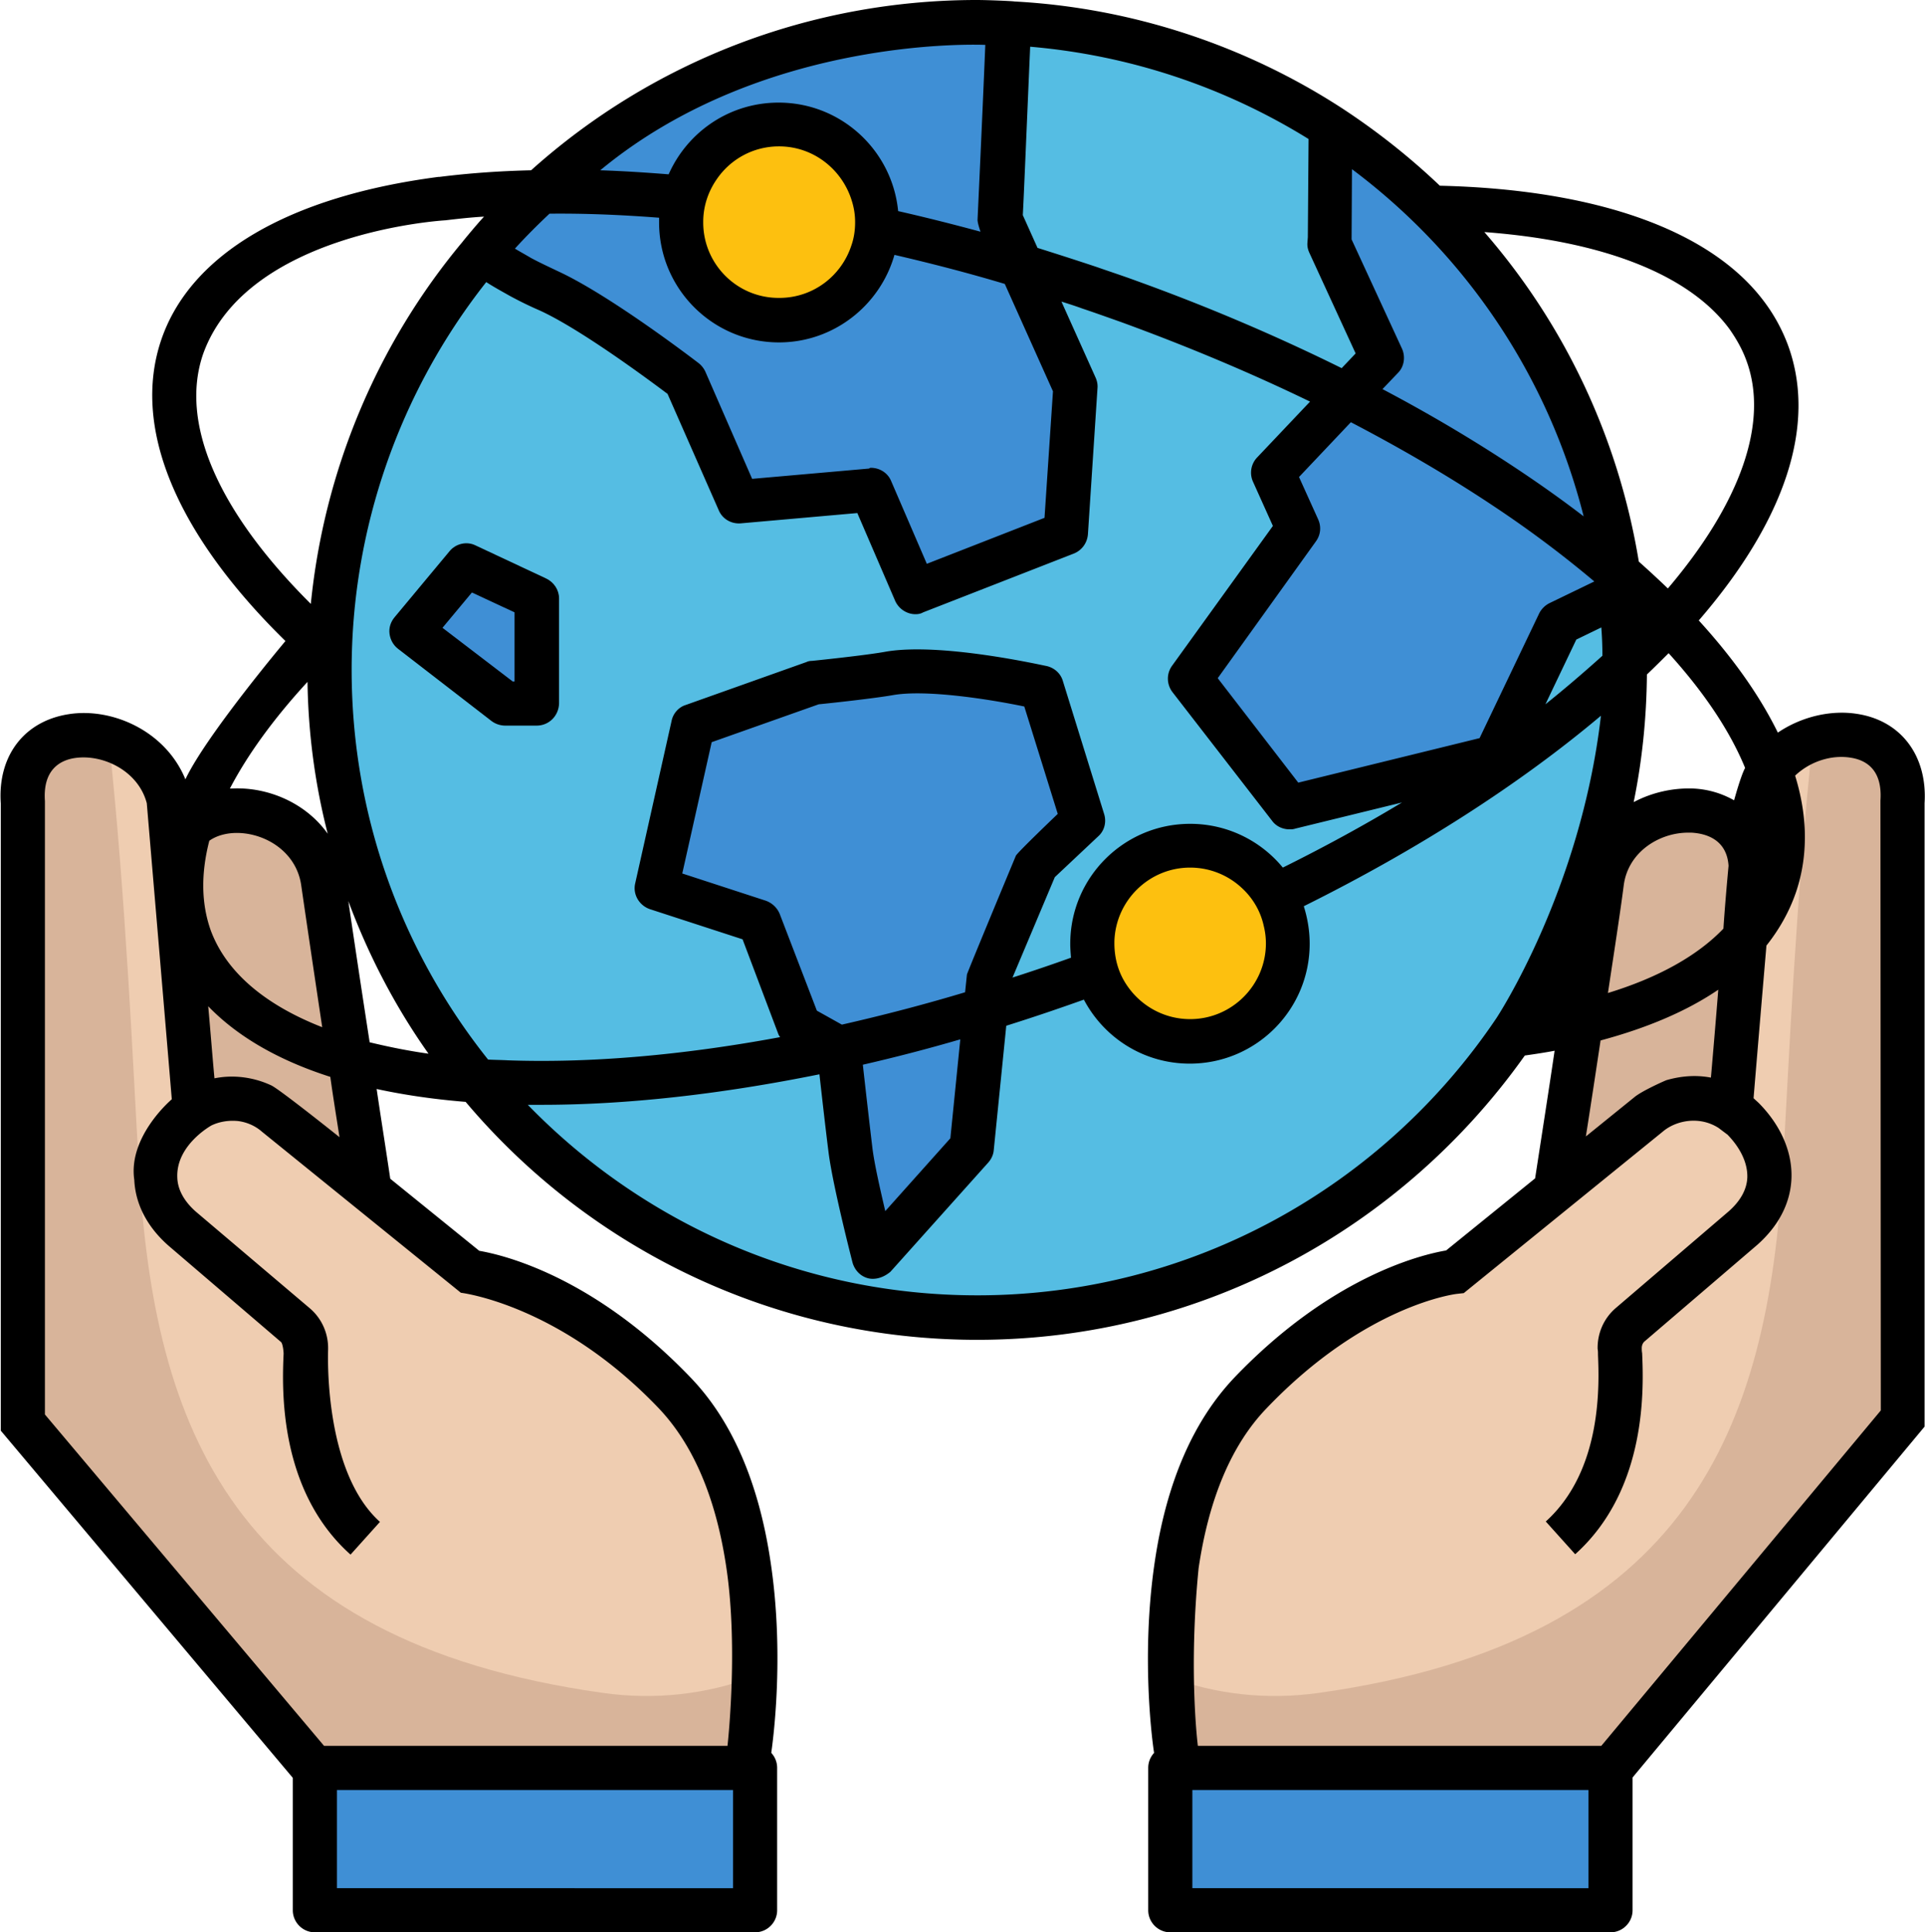 <svg xmlns="http://www.w3.org/2000/svg" version="1.1" xmlns:xlink="http://www.w3.org/1999/xlink" width="31.88" height="32" x="0" y="0" viewBox="0 0 523.2 525.4" style="enable-background:new 0 0 512 512" xml:space="preserve" class=""><g><path fill="#d8b49a" d="M475.4 235.5c-1.5 18.8-3.7 45.7-5.5 66.1-7.6-4.9-17.1-3.1-22.4 1.5l-25.3 20.5c4.1-26.5 10.2-66.7 12.7-83.8 3.4-23.4 39.6-26.6 40.5-4.3z" opacity="1" data-original="#d8b49a"></path><path fill="#efcdb1" d="M477.1 217.4c-.4 4.7-1.2 14-1.2 14-.9 10.2-3.8 44.8-6 70.3-7.6-4.9-17.1-3.1-22.4 1.5l-25.3 20.5-27.2 22.1s-26.6 2.5-55.7 33c-11.8 12.4-17.5 29.9-20 46.6-3.9 26.1-.2 50.3-.2 50.3l2.6 5h115.5l79.4-94.9-.1-167.5c2-25.9-34.2-22.8-39.4-.9z" opacity="1" data-original="#efcdb1" class=""></path><path fill="#d8b49a" d="m516.7 218.3.1 167.5-79.5 94.9H321.8l-2.6-5s-1.2-8-1.5-19.7c12.9 4.7 26.6 6.3 40.8 4.3 101.3-14.2 122-73 126.1-142.2 1.7-28.5 3.5-72.9 8.2-116.9 11.6-3.8 25 1.1 23.9 17.1z" opacity="1" data-original="#d8b49a"></path><path fill="#3f8fd5" d="M317.6 480.7h119.7v38.7H317.6z" opacity="1" data-original="#3f8fd5"></path><path fill="#d8b49a" d="M46.9 235.5c1.5 18.8 3.7 45.7 5.5 66.1 7.6-4.9 17.1-3.1 22.4 1.5l25.3 20.5c-4.1-26.5-10.2-66.7-12.7-83.8-3.3-23.4-39.5-26.6-40.5-4.3z" opacity="1" data-original="#d8b49a"></path><path fill="#efcdb1" d="M45.2 217.4c.4 4.7 5 58.8 7.2 84.3 7.6-4.9 17.1-3.1 22.4 1.5l25.3 20.5 27.2 22.1s26.6 2.5 55.7 33c11.8 12.4 17.5 29.9 20 46.6 3.9 26.1.2 50.3.2 50.3l-2.6 5H85L5.6 386.8l.1-168.6c-1.9-25.8 34.3-22.7 39.5-.8z" opacity="1" data-original="#efcdb1" class=""></path><path fill="#d8b49a" d="m5.7 218.3-.1 168.5L85 480.7h115.6l2.5-5s1.2-8 1.5-19.7c-12.9 4.7-26.6 6.3-40.8 4.3-101.3-14.2-122-73-126.1-142.2-1.7-28.5-3.5-72.9-8.2-116.9-11.6-3.8-25 1.1-23.8 17.1z" opacity="1" data-original="#d8b49a"></path><path fill="#3f8fd5" d="M85 480.6h119.7v38.7H85z" opacity="1" data-original="#3f8fd5"></path><path fill="#55bde3" d="M441.2 182.2c0 97.3-78.8 176.1-176.1 176.1S89 279.5 89 182.2c0-43.3 15.6-82.9 41.5-113.6l.2-.2C163 30.3 211.2 6.1 265.1 6.1c2.9 0 5.9.1 8.8.2C306 7.9 335.8 18 361.2 34.5c42.7 27.8 72.6 73.7 78.9 126.8.7 6.9 1.1 13.9 1.1 20.9z" opacity="1" data-original="#55bde3"></path><path fill="#3f8fd5" d="m440 161.3-.2.1-16.5 8-17.5 36.4-55.9 13.7-27-35 29.4-40.8-6.9-15.1L375 97.4l-14.3-31.1.3-31.6c42.8 27.7 72.7 73.5 79 126.6zM291.9 105.3l-2.6 39.7-41 16-12-27.9-36 3.2-14.4-33h-.1c-1.4-1.1-51.9-32.1-55.2-34.6l.2-.2C163 30.3 211.2 6.1 265.1 6.1c2.9 0 5.9.1 8.8.2-1.1 26.7-2.3 53.5-2.3 53.5zM220.8 185.5s14.8-1.5 20.5-2.5c14-2.4 41.4 3.9 41.4 3.9l11.2 36.1-12.8 12-12.9 30.6-4.6 46.5-26.6 29.7s-5.2-20.2-6.3-29-3.2-27.9-3.2-27.9l-10.8-6-10.7-28.4-27.9-9 9.9-44.2zM111.2 171.7l14.9-17.9 19.2 8.9v28.6h-8.5z" opacity="1" data-original="#3f8fd5"></path><circle cx="211.2" cy="60.5" r="26.6" fill="#fdc00f" opacity="1" data-original="#fdc00f"></circle><circle cx="323" cy="256.6" r="26.6" fill="#fdc00f" opacity="1" data-original="#fdc00f"></circle><path d="M504.8 194.1c-7-1.1-15 .7-21.5 5.1-4.9-10-12.1-20.2-21.5-30.5 23.6-27.3 32.2-53.4 24.2-75-1.5-4-3.6-7.9-6.2-11.4-14.4-19.6-45.7-30.8-88.4-31.8-8.1-7.7-16.9-14.7-26.5-21C338.3 12.2 307.4 2.1 275.7.4c-.3-.1-7.1-.4-10.2-.4-45.1 0-88.1 16.6-121.2 46.3-8.6.2-17 .8-24.9 1.8h-.3c-40.7 5.3-67.5 21-75.4 44.4-8 23.7 4 52.6 33.8 81.8 0 0-21.6 25.7-27.2 37.6-5.4-13.2-20-19.6-31.8-17.7C6.4 196.1-.8 205.6.1 218.5V389l79.4 94.4v36c0 3.3 2.7 6 6 6h119.7c3.3 0 6-2.7 6-6v-38.7c0-1.6-.6-3-1.6-4.1.2-1.5 3.8-25.6-.2-52-3.2-21.5-10.5-38.3-21.6-49.9-26.2-27.4-50.6-33.4-57.6-34.6L106 320.5c-1.3-8.8-2.6-16.9-3.7-24.4 7.4 1.6 15.5 2.8 24.2 3.5 33.4 39.6 83.4 64.7 139.1 64.7 61.4 0 115.8-30.6 148.9-77.3 2.8-.4 5.5-.8 8.1-1.3-1.5 10.2-3.3 21.7-5.3 34.7L393.1 340c-7 1.2-31.4 7.2-57.6 34.6-11.1 11.7-18.4 28.4-21.6 49.9-4 26.7-.4 51.1-.2 52.1-1 1.1-1.6 2.5-1.6 4.1v38.7c0 3.3 2.7 6 6 6h119.7c3.3 0 6-2.7 6-6v-36.1l79.4-95.4V218.4c.8-12.9-6.4-22.5-18.4-24.3zM323.5 224c-18 0-32.6 14.6-32.6 32.6 0 1.3.1 2.5.2 3.8-5.3 1.9-10.6 3.7-15.9 5.4l11.5-27.3 11.8-11.1c1.7-1.5 2.3-3.9 1.6-6.1l-11.2-36.1c-.6-2.1-2.3-3.6-4.4-4.1-1.2-.2-28.8-6.5-43.8-3.9-5.4 1-20 2.5-20.1 2.5-.5 0-1 .1-1.4.3l-32.9 11.7c-1.9.6-3.4 2.3-3.8 4.3l-9.9 44.2c-.7 3 1.1 6 4 7l25.2 8.2 9.7 25.7c.1.3.3.6.5.9-26.4 4.9-51.5 7.1-74.1 6.3-1.8-.1-3.5-.1-5.3-.2-23.2-29.1-37.1-65.9-37.1-106 0-38.3 13-75.5 36.6-105.4 2 1.3 4.2 2.5 6.5 3.8 2.4 1.3 5 2.6 8 3.9 11.2 5.1 30 19.1 34.8 22.7l13.9 31.6c1 2.4 3.4 3.8 6 3.6l31.7-2.8 10.3 23.9c1 2.2 3.2 3.6 5.5 3.6.7 0 1.4-.1 2.1-.5l41-16c2.2-.9 3.6-2.9 3.8-5.2l2.6-39.7c.1-1-.1-2-.5-2.9L288.5 82c1.9.6 3.8 1.2 5.7 1.9 3.6 1.2 7.2 2.5 10.6 3.7 17.8 6.5 35 13.7 51.3 21.6l-14.4 15.2a5.98 5.98 0 0 0-1.1 6.6l5.4 12-27.4 38c-1.6 2.2-1.5 5.1.1 7.2l27.1 35c1.1 1.5 2.9 2.3 4.7 2.3.5 0 1 0 1.6-.2l29-7.1c-10.3 6.2-21.1 12.1-32.4 17.7-6-7.3-15.1-11.9-25.2-11.9zm20.6 32.5c0 11.3-9.2 20.6-20.6 20.6-7.3 0-13.7-3.8-17.4-9.5-2.1-3.2-3.2-7-3.2-11.1v-.5c.3-11.1 9.4-20.1 20.6-20.1 5.4 0 10.3 2.1 13.9 5.4 3 2.7 5.2 6.3 6.1 10.4.4 1.6.6 3.2.6 4.8zm-115.3 22.1-6.8-3.8-10.1-26.3c-.7-1.7-2.1-3-3.8-3.6l-22.7-7.4 8-35.7 29.1-10.3c3.1-.3 15.1-1.6 20.2-2.5 9.1-1.6 26.6 1.2 35.7 3.1l9.1 29.2s-11.1 10.6-11.4 11.4c0 0-13.2 31.7-13.3 32.3l-.5 4.8c-11.3 3.4-22.5 6.3-33.5 8.8zm32.2 4-2.7 26.9-17.7 19.8c-1.4-6-3-13-3.5-17.2-.7-5.8-1.9-16.3-2.6-22.6 8.7-2 17.6-4.3 26.5-6.9zm157.4-115.8-16.2 33.9-49.3 12.1-21.9-28.4 26.7-37.2c1.3-1.8 1.5-4 .6-6l-5.2-11.5 14.1-14.9C381 122 394 129.6 406 137.6c10.1 6.7 19.2 13.6 27.4 20.5l-12.2 5.9c-1.2.6-2.2 1.6-2.8 2.8zm-37.3-72-13.7-29.7v-.4l.1-18.7c31.4 23.5 53.5 56.8 63 94.4-5.6-4.3-11.5-8.5-17.8-12.7-11.4-7.6-23.8-15-36.9-21.9l4.2-4.4c1.7-1.7 2.1-4.4 1.1-6.6zm-25.2-26.1 12.6 27.4-3.8 4c-17.6-8.7-36.3-16.7-55.7-23.7-3.5-1.3-7.2-2.5-10.9-3.8-5.4-1.8-10.7-3.5-16.1-5.2l-4-8.9c.3-5.4 1.1-25.1 2-45.8 26.9 2.3 52.8 10.9 75.7 25.1l-.2 26.7-.1 1.4c-.1 1 .1 1.9.5 2.8zm-69.7 37.7-2.3 34.4-32 12.5-9.7-22.5c-.9-2.2-3.1-3.6-5.5-3.6-.1 0-.3 0-.5.2l-31.8 2.8-12.7-29.1c-.4-.9-1.1-1.8-1.9-2.4-1.3-1-24.3-18.6-38.3-25-2.7-1.3-5.1-2.4-7.3-3.6-1.5-.9-3-1.7-4.3-2.5 3-3.3 6.2-6.5 9.4-9.5 9.5-.1 19.5.3 29.8 1.1v1.3c0 18 14.6 32.6 32.6 32.6 14.9 0 27.5-10.1 31.4-23.8 9.9 2.3 20 4.9 30 7.9zm-95.1-45.9v-.2c0-4.3 1.4-8.3 3.7-11.6 3.7-5.4 9.9-8.9 16.9-8.9 9.4 0 17.2 6.3 19.8 14.8.6 1.9.9 3.8.9 5.8 0 2.2-.3 4.3-1 6.3C228.7 75 221 81 211.8 81c-11.5.1-20.7-9.2-20.7-20.5zm53-3.1c-1.6-16.5-15.5-29.5-32.5-29.5-13.4 0-24.8 8-29.9 19.5-6.3-.5-12.5-.9-18.6-1.1C207.7 9.4 267 12.2 267.8 12.2c-1 24.2-2.1 47.2-2.1 47.4-.1.9.8 3.4.8 3.4-7.4-2-14.9-3.9-22.4-5.6zm184.4 116.5 6.8-3.3c.2 2.6.3 5.1.3 7.7-4.9 4.4-10 8.8-15.5 13.2zm40 78.6c-7.1 7.4-17.7 13.3-31.4 17.5 2-13.2 3.5-23 4.3-29.3 1.2-9.1 9.7-14.3 17.5-14.3h.9c3.6.2 9.6 1.6 10.1 9-.5 5.4-1 11.2-1.4 17.1zm5.9-43.7c-1.2 2.2-2.9 8.5-3 8.8-3.2-1.8-6.9-3-11.1-3.2-5.4-.2-11.1 1-16.2 3.7 2.3-11.2 3.5-22.9 3.6-34.7 2-1.9 4-3.9 5.9-5.8 9.7 10.7 16.7 21.2 20.8 31.2zm-4.3-119.4c1.9 2.7 3.5 5.5 4.6 8.5 6.3 16.8-1.5 38.8-21.3 62.1-2.5-2.4-5.2-4.9-7.9-7.3-5.5-33.5-20.1-64.4-42-89.6 32.4 2.4 55.7 11.6 66.6 26.3zm-415 6.9C67 63 120.9 59.9 121 59.9c3.4-.4 6.9-.8 10.5-1-1.7 1.8-5.6 6.5-5.8 6.8-23.4 28-37.7 62.4-41.3 98.5C59.1 139 48.7 115 55.1 96.3zm28.4 89.1c.2 14.2 2.1 28.1 5.5 41.3-6.1-8.6-16.6-12.8-26.1-12.3h-.5c4.8-9.2 11.9-19 21.1-29zm-26.7 43.2c2.1-1.5 4.7-2 6.6-2.1 8-.4 17.1 4.8 18.4 14.3 1.1 7.6 3 20.5 5.7 38.5-15.6-6.1-26.1-15-30.3-26.3-2.6-7.3-2.7-15.5-.4-24.4zm-36.5-22.5c7.6-1.1 17.2 3.5 19.5 12.3.4 4.8 4.7 55.4 6.8 80.5-.5.4-11.9 10.3-10.2 21.9.3 6.6 3.5 12.8 9.3 17.9l30.6 26.2c.5.5.7 2.6.7 3.2-.4 9.1-1.5 37 18.2 54.6l8-8.9c-15.5-13.9-14.1-46.5-14.1-46.9.1-4.3-1.7-8.4-5-11.2l-30.9-26.2c-3.2-2.8-5-6-5.1-9.3-.4-8.9 9.3-14.2 9.3-14.2 2.3-1.1 4.8-1.4 7.1-1.2 2.6.3 4.9 1.4 6.6 2.9l54.1 43.8s26.8 3.1 53.8 31.4c9.4 9.9 15.6 24.4 18.4 43.4 3.3 22.2.3 48.4.3 48.4H88l-75.9-90.1V217.8c-.6-8.5 4.1-11.1 8.2-11.7zm178.9 307.3H91.5v-26.7h107.7zm-107-204.2S75.7 296 73.6 295.1c-4.5-2.1-10-3-15.4-1.9-.6-6.4-1.1-13.1-1.7-19.6 7.9 8.2 19.1 14.7 33.2 19.2.7 5.1 1.6 10.6 2.5 16.4zm8.2-25.8c-2.6-16.8-4.5-29.6-5.8-38.4 5.5 14.8 12.8 28.8 21.8 41.5-5.7-.8-11-1.9-16-3.1zm165.2 68.8c-47.9 0-91.2-19.9-122.2-51.8h3.8c23.3 0 48.8-2.9 75.5-8.3.7 6.3 1.8 15.9 2.5 21.4 1.2 9.2 6.3 29 6.5 29.8.6 2.1 2.2 3.8 4.4 4.3.5.1 3 .6 5.9-1.8l26.6-29.7c.8-.9 1.4-2.1 1.5-3.4l3.4-33.8c7-2.2 14.1-4.6 21.1-7.1 5.5 10.4 16.3 17.4 28.8 17.4 18 0 32.6-14.6 32.6-32.6 0-3.6-.6-7-1.6-10.2 31-15.4 58.6-33.1 80.8-51.8-5.5 47.6-28.4 82.2-28.4 82.2-30.6 45.5-82.5 75.4-141.2 75.4zm169.5-69.3c12.7-3.4 23.5-8 32-13.8-.6 7.8-1.9 22.9-2 23.9-4.2-.8-8.3-.4-12.1.7-.3.1-6.7 2.9-8.8 4.7L431.1 309c1.5-9.5 2.8-18.2 4-26.1zm-3.3 230.5H324.1v-26.7h107.7zm3.5-38.7H325.6s-2.6-20 .2-48.3c2.8-19 9-33.6 18.4-43.4 27-28.3 51.7-31.2 51.9-31.2l1.8-.2 54.1-43.9c3.5-3 9.9-4.4 15.2-1 0 0 2.1 1.6 2.4 1.8 3.6 3.7 5.5 7.8 5.4 11.6-.1 3.3-1.9 6.5-5.1 9.3l-30.6 26.2c-3.3 2.8-5.1 6.9-5 11.2.1.4.1 1 .1 1.6.3 7.7 1.3 31.3-14.2 45.3l8 8.9c19.7-17.7 18.6-45.5 18.2-54.7-.1-.5-.1-1-.1-1.4 0-.7.3-1.4.8-1.8l30.7-26.3c5.7-5.1 8.9-11.2 9.2-17.9.3-7.1-2.8-14.4-8.8-20.5-.5-.5-1-.9-1.5-1.4 1.1-13.3 2.4-28.6 3.5-41.5 3.5-4.4 6.2-9.2 8-14.4 1.4-4.1 2.2-8.4 2.4-12.8.3-6.1-.6-12.5-2.6-19 4.1-3.9 9.9-5.7 15-4.9 4.1.6 8.8 3.1 8.2 11.7v.2l.1 165.6z" fill="#000000" opacity="1" data-original="#000000" class=""></path><path d="m148.4 157.3-19.2-9c-2.4-1.2-5.4-.5-7.1 1.6l-14.9 17.9c-1.1 1.3-1.6 2.9-1.4 4.5s1 3.1 2.3 4.1l25.5 19.7c1.1.8 2.4 1.2 3.7 1.2h8.5c3.4 0 6-2.7 6.1-6v-28.6c0-2.3-1.4-4.4-3.5-5.4zm-8.6 28h-.5l-19.1-14.6 8-9.6 11.6 5.4z" fill="#000000" opacity="1" data-original="#000000" class=""></path></g></svg>